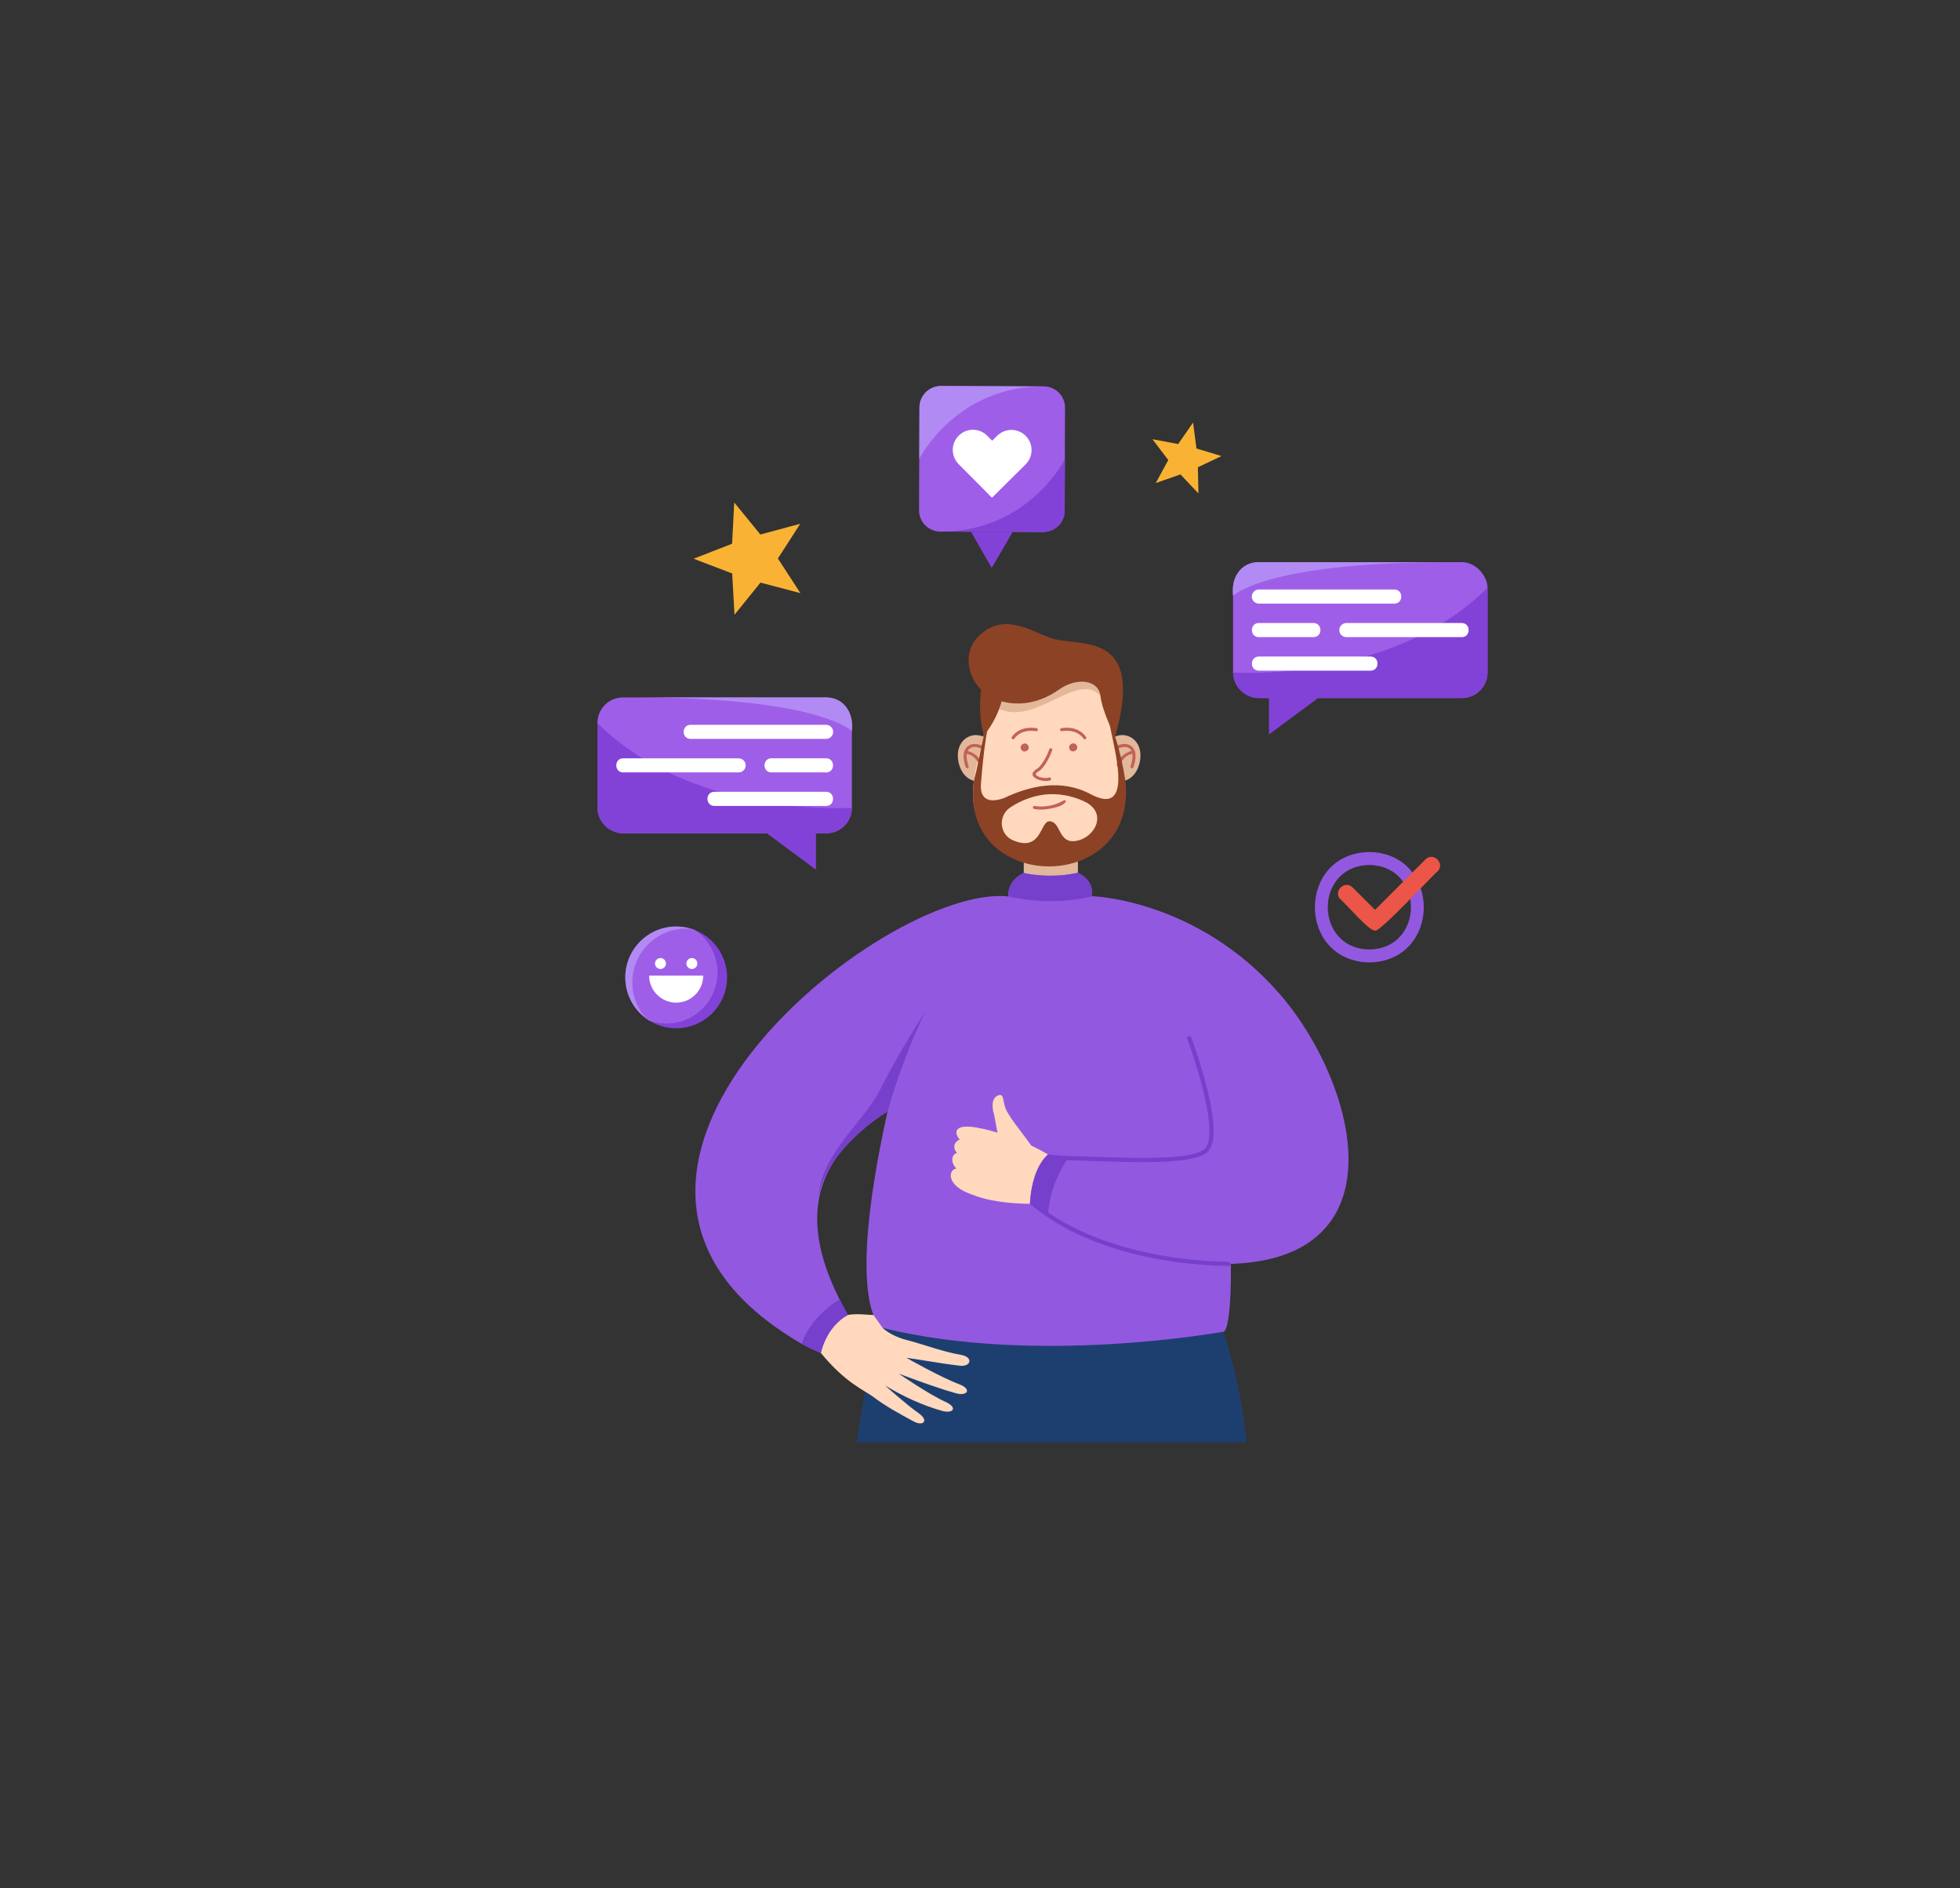 <?xml version="1.0" encoding="UTF-8"?><svg id="_ÎÓÈ_1" xmlns="http://www.w3.org/2000/svg" viewBox="0 0 792 762.88"><rect x="0" y="0" width="792" height="762.88" fill="#333333" stroke="none"/><path d="m569.82,351.4c-4-4.55-9.7-7.01-16.48-7.14h-.02s-.02,0-.02,0c-6.78.12-12.48,2.59-16.48,7.13-3.55,4.03-5.5,9.42-5.5,15.17,0,5.75,1.95,11.14,5.5,15.17,4,4.55,9.7,7.01,16.48,7.14h.02s.02,0,.02,0c6.78-.12,12.48-2.59,16.48-7.13,3.55-4.03,5.5-9.42,5.5-15.17,0-5.75-1.95-11.14-5.5-15.17Zm.32,15.17c0,8.07-5.26,16.86-16.81,17.07-11.55-.21-16.81-9-16.81-17.07,0-8.07,5.26-16.86,16.81-17.07,11.55.21,16.81,9,16.81,17.07Z" fill="#9358e0" stroke-width="0"/><path d="m555.62,375.94c-2.05.75-12.44-11.53-13.94-12.51-3.17-3.19,1.67-8.04,4.87-4.87,0,0,9.07,9.07,9.07,9.07l20.4-20.4c3.19-3.16,8.04,1.67,4.87,4.87-.99.47-24.18,25.58-25.27,23.84Z" fill="#eb5648" stroke-width="0"/><path d="m293.79,394.92c0,11.35-9.2,20.56-20.56,20.56-4.1,0-7.92-1.2-11.12-3.27-5.68-3.66-9.43-10.03-9.43-17.29,0-11.35,9.2-20.56,20.56-20.56,2.51,0,4.91.45,7.14,1.28,7.83,2.9,13.42,10.44,13.42,19.28Z" fill="#8342d7" stroke-width="0"/><path d="m289.8,392.93c0,11.35-9.2,20.56-20.56,20.56-2.51,0-4.91-.45-7.14-1.28-.39-.25-.78-.52-1.15-.8-5.03-3.74-8.28-9.74-8.28-16.49,0-11.35,9.2-20.56,20.56-20.56,2.08,0,4.09.31,5.98.88.39.12.78.25,1.16.39,5.68,3.66,9.43,10.03,9.43,17.29Z" fill="#b18bf3" stroke-width="0"/><path d="m289.8,392.93c0,11.35-9.2,20.56-20.56,20.56-2.51,0-4.91-.45-7.14-1.28-.39-.25-.78-.52-1.15-.8-3.39-3.84-5.44-8.89-5.44-14.42,0-12.05,9.77-21.82,21.82-21.82.63,0,1.26.03,1.88.08.39.12.78.25,1.16.39,5.68,3.66,9.43,10.03,9.43,17.29Z" fill="#9f5ee8" stroke-width="0"/><path d="m269.1,389.31c0,1.22-.99,2.21-2.21,2.21s-2.21-.99-2.21-2.21.99-2.21,2.21-2.21,2.21.99,2.21,2.21Z" fill="#fff" stroke-width="0"/><path d="m281.78,389.31c0,1.22-.99,2.21-2.21,2.21s-2.21-.99-2.21-2.21.99-2.21,2.21-2.21,2.21.99,2.21,2.21Z" fill="#fff" stroke-width="0"/><path d="m284.15,394.2c0,6.03-4.89,10.92-10.92,10.92s-10.92-4.89-10.92-10.92h21.85Z" fill="#fff" stroke-width="0"/><rect x="498.26" y="227.14" width="102.82" height="54.89" rx="10.31" ry="10.31" fill="#9f5ee8" stroke-width="0"/><path d="m498.26,271.72c0,5.69,4.62,10.31,10.31,10.31h4.21v14.71l19.86-14.71h58.14c5.69,0,10.31-4.61,10.31-10.31v-34.27c-38.81,38.81-102.82,34.27-102.82,34.27Z" fill="#8342d7" stroke-width="0"/><path d="m563.43,243.89h-54.75c-1.58,0-2.85-1.28-2.85-2.85s1.28-2.85,2.85-2.85h54.75c3.72.01,3.75,5.69,0,5.71Z" fill="#fff" stroke-width="0"/><path d="m530.76,257.44h-22.09c-3.73-.02-3.74-5.69,0-5.71,0,0,22.09,0,22.09,0,3.73.02,3.74,5.69,0,5.71Z" fill="#fff" stroke-width="0"/><path d="m590.66,257.44h-46.63c-1.58,0-2.85-1.28-2.85-2.85s1.28-2.85,2.85-2.85h46.63c3.72.01,3.74,5.69,0,5.71Z" fill="#fff" stroke-width="0"/><path d="m553.83,270.98h-45.16c-3.72-.01-3.74-5.69,0-5.71,0,0,45.15,0,45.15,0,3.72.01,3.74,5.69,0,5.71Z" fill="#fff" stroke-width="0"/><path d="m585.96,227.14c-69.3,0-85.41,11.56-87.71,13.59-.86-6.84,2.83-13.54,10.31-13.59,0,0,77.4,0,77.4,0Z" fill="#b18bf3" stroke-width="0"/><rect x="241.41" y="281.8" width="102.82" height="54.89" rx="10.31" ry="10.31" fill="#9f5ee8" stroke-width="0"/><path d="m344.23,326.38c0,5.69-4.62,10.31-10.31,10.31h-4.21v14.71l-19.86-14.71h-58.14c-5.69,0-10.31-4.61-10.31-10.31v-34.27c38.81,38.81,102.82,34.27,102.82,34.27Z" fill="#8342d7" stroke-width="0"/><path d="m279.06,298.56h54.75c1.58,0,2.85-1.28,2.85-2.85s-1.28-2.85-2.85-2.85h-54.75c-3.72.01-3.75,5.69,0,5.71Z" fill="#fff" stroke-width="0"/><path d="m311.73,312.1h22.09c3.73-.02,3.74-5.69,0-5.71,0,0-22.09,0-22.09,0-3.73.02-3.74,5.69,0,5.71Z" fill="#fff" stroke-width="0"/><path d="m251.83,312.1h46.63c1.58,0,2.85-1.28,2.85-2.85s-1.28-2.85-2.85-2.85h-46.63c-3.72.01-3.74,5.69,0,5.71Z" fill="#fff" stroke-width="0"/><path d="m288.66,325.64h45.16c3.72-.01,3.74-5.69,0-5.71,0,0-45.15,0-45.15,0-3.72.01-3.74,5.69,0,5.71Z" fill="#fff" stroke-width="0"/><path d="m256.53,281.8c69.3,0,85.41,11.56,87.71,13.59.86-6.84-2.83-13.54-10.31-13.59,0,0-77.4,0-77.4,0Z" fill="#b18bf3" stroke-width="0"/><rect x="371.48" y="156.05" width="58.83" height="58.83" rx="8.6" ry="8.6" transform="translate(213.86 585.63) rotate(-89.78)" fill="#9f5ee8" stroke-width="0"/><path d="m387.41,176.01c3.19-3.17,8.35-3.15,11.51.05l2.01,2.02,2.02-2.01c1.6-1.58,3.68-2.37,5.77-2.36,2.08,0,4.17.81,5.75,2.41,3.17,3.19,3.15,8.35-.05,11.51l-2.02,2.01-11.56,11.47-11.47-11.56-2.01-2.02c-1.58-1.6-2.37-3.68-2.36-5.77,0-2.08.81-4.16,2.41-5.75Z" fill="#fff" stroke-width="0"/><path d="m379.96,214.8l41.74.16c4.69.02,8.51-3.77,8.53-8.47l.08-20.92s-14.76,29.36-50.35,29.22Z" fill="#8342d7" stroke-width="0"/><path d="m421.83,156.13l-41.68-.16c-4.73-.02-8.58,3.8-8.6,8.53l-.08,20.85s14.76-29.36,50.35-29.22Z" fill="#b18bf3" stroke-width="0"/><polygon points="400.73 229.48 392.36 214.85 409.21 214.92 400.73 229.48" fill="#8342d7" stroke-width="0"/><path d="m503.69,582.8h-157.42c.77-6.04,1.86-13.11,3.35-20.49,1.73-8.53,4.01-17.49,6.99-25.77l137.75,1.53s6.79,19.06,9.32,44.73Z" fill="#1d3f70" stroke-width="0"/><path d="m408.03,407.34c-24.23,6.66-68.09,39.92-82.87,60.52-13.95,20.03,1.36,44.63,14.62,60.81,0,0,.97,1.14.97,1.14l.47.55.22.26.1.12s.03.05.05.08c7.27,8.17-1.65,20.06-11.22,14.51-13.84-8.7-25.97-20.35-34.31-34.5-13.27-21.72-12.71-50.39,3.02-70.75,20.33-26.73,47.96-49.61,77.66-65.44,4.91-2.45,9.8-4.62,15.24-6.34,32.28-13.55,48.51,30.31,16.06,39.05Z" fill="#f99370" stroke-width="0"/><rect x="413.68" y="340.72" width="21.89" height="25.85" fill="#e2b79a" stroke-width="0"/><path d="m494.36,538.07s-75.41,13.87-137.75-1.53c0,0-15.85-6.5,2.04-87.47,5.47-24.75,7.83-59.53,48.79-86.88,0,0-.76-6.17,6.23-9.47,0,0,9.92,2.56,21.89-.07,0,0,6.88,2.96,5.54,9.43,61.86,45.55,59.52,175.99,53.26,175.99Z" fill="#9358e0" stroke-width="0"/><path d="m460.55,307.97c-2.66,12.27-17.64,9.11-15.1-3.19,2.66-12.27,17.64-9.1,15.1,3.19Z" fill="#e2b79a" stroke-width="0"/><path d="m387.32,307.97c2.66,12.27,17.64,9.11,15.1-3.19-2.66-12.27-17.64-9.1-15.1,3.19Z" fill="#e2b79a" stroke-width="0"/><path d="m454.74,321.23c-1.71,41.1-67.62,35.07-61.12-6.2.9-8.18,3.83-13.63,5.2-26.68,3.18-30.2,46.1-31.81,49.95-.23,1.52,12.46,6.05,21.64,5.96,33.1Z" fill="#ffd8bd" stroke-width="0"/><path d="m432.2,302.73c-.99-1.88,1.98-3.39,2.91-1.48.99,1.88-1.98,3.39-2.91,1.48Z" fill="#c16256" stroke-width="0"/><path d="m412.6,302.77c-.99-1.88,1.98-3.39,2.91-1.48.99,1.88-1.98,3.39-2.91,1.48Z" fill="#c16256" stroke-width="0"/><path d="m422.5,315.58c-2.99-.04-7.65-2.05-3.86-4.71,3.09-1.67,5.36-8.07,5.38-8.14.25-.76,1.45-.35,1.17.41-.1.28-2.45,6.92-5.96,8.82-2.42,1.48,2.63,2.92,4.71,2.19.33-.1.67.07.78.4.18,1.11-1.44.95-2.22,1.04Z" fill="#c16256" stroke-width="0"/><path d="m403.75,286.44c14.83,6.89,31.84-15.54,40.92-5.25l1.11-6.28-17.29-8.11-27.59,9.61,2.85,10.04Z" fill="#e2b79a" stroke-width="0"/><path d="m450.6,297.65s-5.17-9.91-5.93-16.46c-.76-6.54-9.55-7.68-16.77-2.56-7.22,5.12-16.23,7.45-25.69,3.96-9.47-3.49-15.59-17.85-5.96-26.31,9.54-8.38,19.45-1.85,28.03,1.4,11.07,4.19,38.88-4.26,26.32,39.98Z" fill="#8c4225" stroke-width="0"/><path d="m397.57,297.17s7.74-8.77,8.21-20.41l-8.29-3.26s-3.38,11.33.08,23.67Z" fill="#8c4225" stroke-width="0"/><path d="m457.41,310.42c-.4,0-.7-.4-.58-.78,2.12-6.03-.08-9.11-4.84-7.29-.72.3-1.18-.85-.44-1.13,5.03-2.06,9.17,1.13,6.44,8.76-.08.26-.32.43-.58.43Z" fill="#c16256" stroke-width="0"/><path d="m451.77,309.58c-1.88-.15,1.7-5.94,6.28-6.25.33-.02.62.23.64.56s-.23.62-.56.64c-4.69.48-5.25,4.89-6.36,5.04Z" fill="#c16256" stroke-width="0"/><path d="m390.84,310.42c-.26,0-.5-.17-.58-.43-2.73-7.64,1.42-10.82,6.44-8.76.73.28.29,1.42-.44,1.12-4.31-1.77-7.12.91-4.84,7.29.12.38-.18.79-.58.78Z" fill="#c16256" stroke-width="0"/><path d="m396.48,309.58c-1.1-.14-1.7-4.57-6.36-5.04-.33-.02-.58-.31-.56-.64.02-.33.32-.58.64-.56,4.58.31,8.16,6.09,6.28,6.25Z" fill="#c16256" stroke-width="0"/><path d="m454.74,315.43s0-.03,0-.05c-.48-2.94-.96-5.48-1.45-7.74-.12-.56-.24-1.1-.36-1.63-.3-1.3-.61-2.52-.92-3.67-.11-.4-.22-.79-.32-1.17-.35-1.23-.71-2.39-1.08-3.53v-.02c-.08-.23-.16-.46-.23-.68-.75-2.24-1.55-4.43-2.44-6.88.1.83.28,1.86.51,3.02.3,1.51.68,3.25,1.08,5.13.68,3.17,1.41,6.72,1.88,10.11.06.4.11.8.16,1.2.26,2.21.39,4.32.3,6.19-.3,6.08-2.97,9.54-11.18,5.17-11.76-6.25-24.36-3.45-34.89,1.54-4.96,1.86-10.05,1.52-9.4-5.88.03-.28.05-.58.08-.88.38-4.41.82-10.47,1.93-17.43.14-.88.29-1.77.45-2.67.2-1.13.42-2.28.66-3.45-.75,1.17-1.37,2.93-1.93,5.06-.05.17-.09.35-.13.53-.1.37-.19.75-.28,1.13,0,.03-.02.06-.02.09-.1.44-.2.89-.3,1.35,0,.03-.02.07-.02.1-.06.27-.12.55-.18.83-.08.39-.16.79-.25,1.19-.26,1.27-.52,2.59-.79,3.93-.12.59-.23,1.18-.36,1.77-.48,2.35-1.01,4.71-1.62,6.94h0c-.02.16-.05.32-.07.47-.16,1.15-.27,2.27-.34,3.36,0,.15-.02.29-.02.44-.75,15.96,8.73,25.77,20.48,29.29,7.05,2.12,14.92,1.96,21.89-.48,11.88-4.17,21.12-15.02,19.18-32.68Zm-46.55,10.84c4.3-2.9,10.09-5.14,15.85-5.37,5.46-.22,10.89,1.17,15.26,3.51,8.54,5.16,2.15,15.2-5.65,15.47-6.08.18-5.1-8.15-9.68-8.03-3.69.09-3.1,12.57-14.63,7.68-5.53-2.3-6.12-9.91-1.15-13.26Z" fill="#8c4225" stroke-width="0"/><path d="m420.77,327.13c-1.75,0-2.84-.27-2.95-.29-.78-.19-.47-1.41.31-1.2.05.01,5.42,1.31,11.75-2.24.3-.17.67-.06.84.24-.7,2.8-9.14,3.54-9.95,3.5Z" fill="#c16256" stroke-width="0"/><path d="m441.1,362.08s.03.05.05.08c-16.9,4.38-33.74.01-33.7.03,0,0-.76-6.17,6.23-9.47,0,0,9.92,2.56,21.89-.07,0,0,6.88,2.96,5.54,9.43Z" fill="#7640cc" stroke-width="0"/><path d="m438.36,298.72c-.19,0-.38-.09-.5-.26-3.02-4.24-8.71-3.04-8.77-3.03-.33.07-.65-.13-.73-.46-.07-.33.13-.65.46-.73.26-.06,6.53-1.39,10.03,3.51.2.27.13.65-.14.85-.11.08-.23.11-.35.11Z" fill="#c16256" stroke-width="0"/><path d="m409.36,298.72c-.12,0-.25-.04-.35-.11-.27-.2-.34-.58-.14-.85,3.49-4.91,9.76-3.57,10.03-3.51.33.07.54.4.46.73-.07.33-.4.54-.73.46-.07-.01-5.75-1.2-8.77,3.03-.12.17-.31.26-.5.26Z" fill="#c16256" stroke-width="0"/><path d="m418.14,486.4s-22.73.64-30.2-6.95c-2.95-3-1.39-8.33-.02-13.48,1.4-5.26,2.66-10.31,4.67-10.45,4-.28,20.01,4.35,30.89,10.96,0,0-.81,11.89-5.34,19.92Z" fill="#ffd8bd" stroke-width="0"/><path d="m403.09,457.84l-1.33-7.16c-1.43-4.7-.47-7.41,1.68-8.13,2.37-.78,1.72,2.52,2.94,5.45,1.72,4.12,8.57,11.89,11.46,16.62,3.03,4.96-18.29-1.02-14.75-6.79Z" fill="#ffd8bd" stroke-width="0"/><path d="m393.28,482.79c-14.85-4.5-8.71-15.81-1.35-8.09,0,0-.02-.03-.02-.03,1.85.48,2.17,6.37,1.37,8.12Z" fill="#ffd8bd" stroke-width="0"/><path d="m394.48,469.83c-.23-.18-.49-.35-.78-.5h0c-.24-.15-.53-.34-.67-.55-.14-1.96-2.74-3.37-5-3.19-3.93.11-4.07,4.12-1.55,6.6,3.73,4.7,12.56,2.58,8.01-2.36Zm-1.45-.99s0-.03,0-.05c0,0,0,.03,0,.05Z" fill="#ffd8bd" stroke-width="0"/><path d="m395.31,468.66c-.22.13-.45.24-.69.32h0c-3.29,1.27-5.71-1.14-7.88-3.14-3.87-4.09,3.05-8.8,7.37-2.83.09.12.83.72.92.82h0c1.84,1.26,2.38,3.65.28,4.83Z" fill="#ffd8bd" stroke-width="0"/><path d="m396.21,463.19c-5.6,3.54-18.06-10.57-1.38-7.55,1.89,1.71,4.98,5.18,1.38,7.55Z" fill="#ffd8bd" stroke-width="0"/><path d="m522.52,505.56c-26.99,12.18-75.41,1.02-99.04-13.77-2.81-1.76-5.26-3.56-7.29-5.39,0,0,.25-13.68,7.29-19.92,0,0,3.46.32,8.8.68,15.07,1.03,45.13,2.4,54.79-2.04,5.73-2.64,1.14-20.68,1.14-20.68,0,0-9.48-50.78-47.1-82.35,0,0,42.42,1.08,75.85,39.36,25.93,29.7,44.58,86.52,5.57,104.12Z" fill="#9358e0" stroke-width="0"/><path d="m356.62,536.54c4.44,3.95,10.35,5,10.36,5.04,7.11,1.94,14.1,4.6,21.36,5.87,5.04.88,4.06,4.89-.47,4.38-7.15-.81-14.44-2.22-21.58-3.2-.01.03,13.96,7.94,21.18,10.62,5.36,1.99,3.51,4.97-1.1,3.73-7.92-2.14-23.21-7.95-23.21-7.95.01-.01,12.15,8.36,18.85,11.38,5.11,2.3,3.25,4.94-1.34,3.65-8.08-2.27-15.78-5.86-22.96-10.22-.02.02,8.67,7.81,13.46,11.14,4.26,2.96,2.01,5.5-1.98,3.35-5.69-3.07-11.4-6.15-16.56-10.09-3.97-2.84-11.14-5.64-20.93-17.57-2.73-3.34,6.75-14.65,10.93-15.38,3.91-.68,9.32.15,10.32.02l3.67,5.22Z" fill="#ffd8bd" stroke-width="0"/><path d="m407.45,362.19c-14.29,10.94-25.55,29.46-33.64,46.59-10.01,21.2-15.16,40.3-15.16,40.3-32.02,20.01-36.49,46.29-16.03,82.22-8.97,4.91-10.93,15.38-10.93,15.38,0,0-3.09-1.2-7.74-3.7h0c-115.59-66.92,33.16-186.05,83.49-180.78Z" fill="#9358e0" stroke-width="0"/><path d="m432.28,467.16h0s-8.38,10.09-8.8,24.63c-2.81-1.76-5.26-3.56-7.29-5.39,0,0,.25-13.68,7.29-19.92,0,0,3.46.32,8.8.68Z" fill="#7640cc" stroke-width="0"/><path d="m461.73,469.57c-6.28,0-12.79-.23-18.55-.43-6.18-.22-11.52-.41-13.8-.17-.47.05-.89-.29-.94-.76-.05-.47.29-.89.76-.94,2.4-.25,7.54-.07,14.04.16,15.02.53,37.72,1.33,43.3-2.99,3.03-2.35,2.86-10.99-.48-24.34-2.62-10.45-6.28-20.25-6.32-20.35-.17-.44.06-.93.5-1.1.44-.17.93.06,1.1.5.04.1,3.74,9.99,6.38,20.53,3.62,14.45,3.58,23.23-.13,26.1-3.91,3.03-14.5,3.78-25.86,3.78Z" fill="#7640cc" stroke-width="0"/><path d="m496.42,511.55s-.01,0-.02,0c-26.11-.49-45.03-6.16-56.31-10.84-12.26-5.09-18.25-10-18.5-10.21-.36-.3-.41-.84-.11-1.2.3-.36.84-.41,1.2-.11.08.07,6.12,5,18.15,9.98,11.13,4.61,29.81,10.2,55.6,10.68.47,0,.85.4.84.87,0,.47-.39.84-.85.84Z" fill="#7640cc" stroke-width="0"/><path d="m342.63,531.29c-8.97,4.91-10.93,15.38-10.93,15.38,0,0-3.09-1.2-7.74-3.7h0s2.63-10.12,15.33-17.96c1.9,3.9,3.34,6.28,3.34,6.28Z" fill="#7640cc" stroke-width="0"/><path d="m373.81,408.78c-10.01,21.2-15.15,40.29-15.15,40.29,0,0-19.43,11.68-26.2,28.39-.86,2.11-1.46,4.31-1.84,6.55,1.43-18.54,18.5-30.47,24.97-43.66,6.42-13.09,18.04-31.29,18.22-31.58Z" fill="#7640cc" stroke-width="0"/><polygon points="296.69 203.03 307.25 215.97 323.37 211.63 314.33 225.67 323.43 239.66 307.29 235.4 296.8 248.39 295.86 231.72 280.27 225.75 295.83 219.7 296.69 203.03" fill="#f9b233" stroke-width="0"/><polygon points="482.1 170.73 483.47 181.22 493.59 184.27 484.04 188.8 484.27 199.37 477 191.69 467.02 195.17 472.08 185.89 465.68 177.47 476.07 179.42 482.1 170.73" fill="#f9b233" stroke-width="0"/></svg>